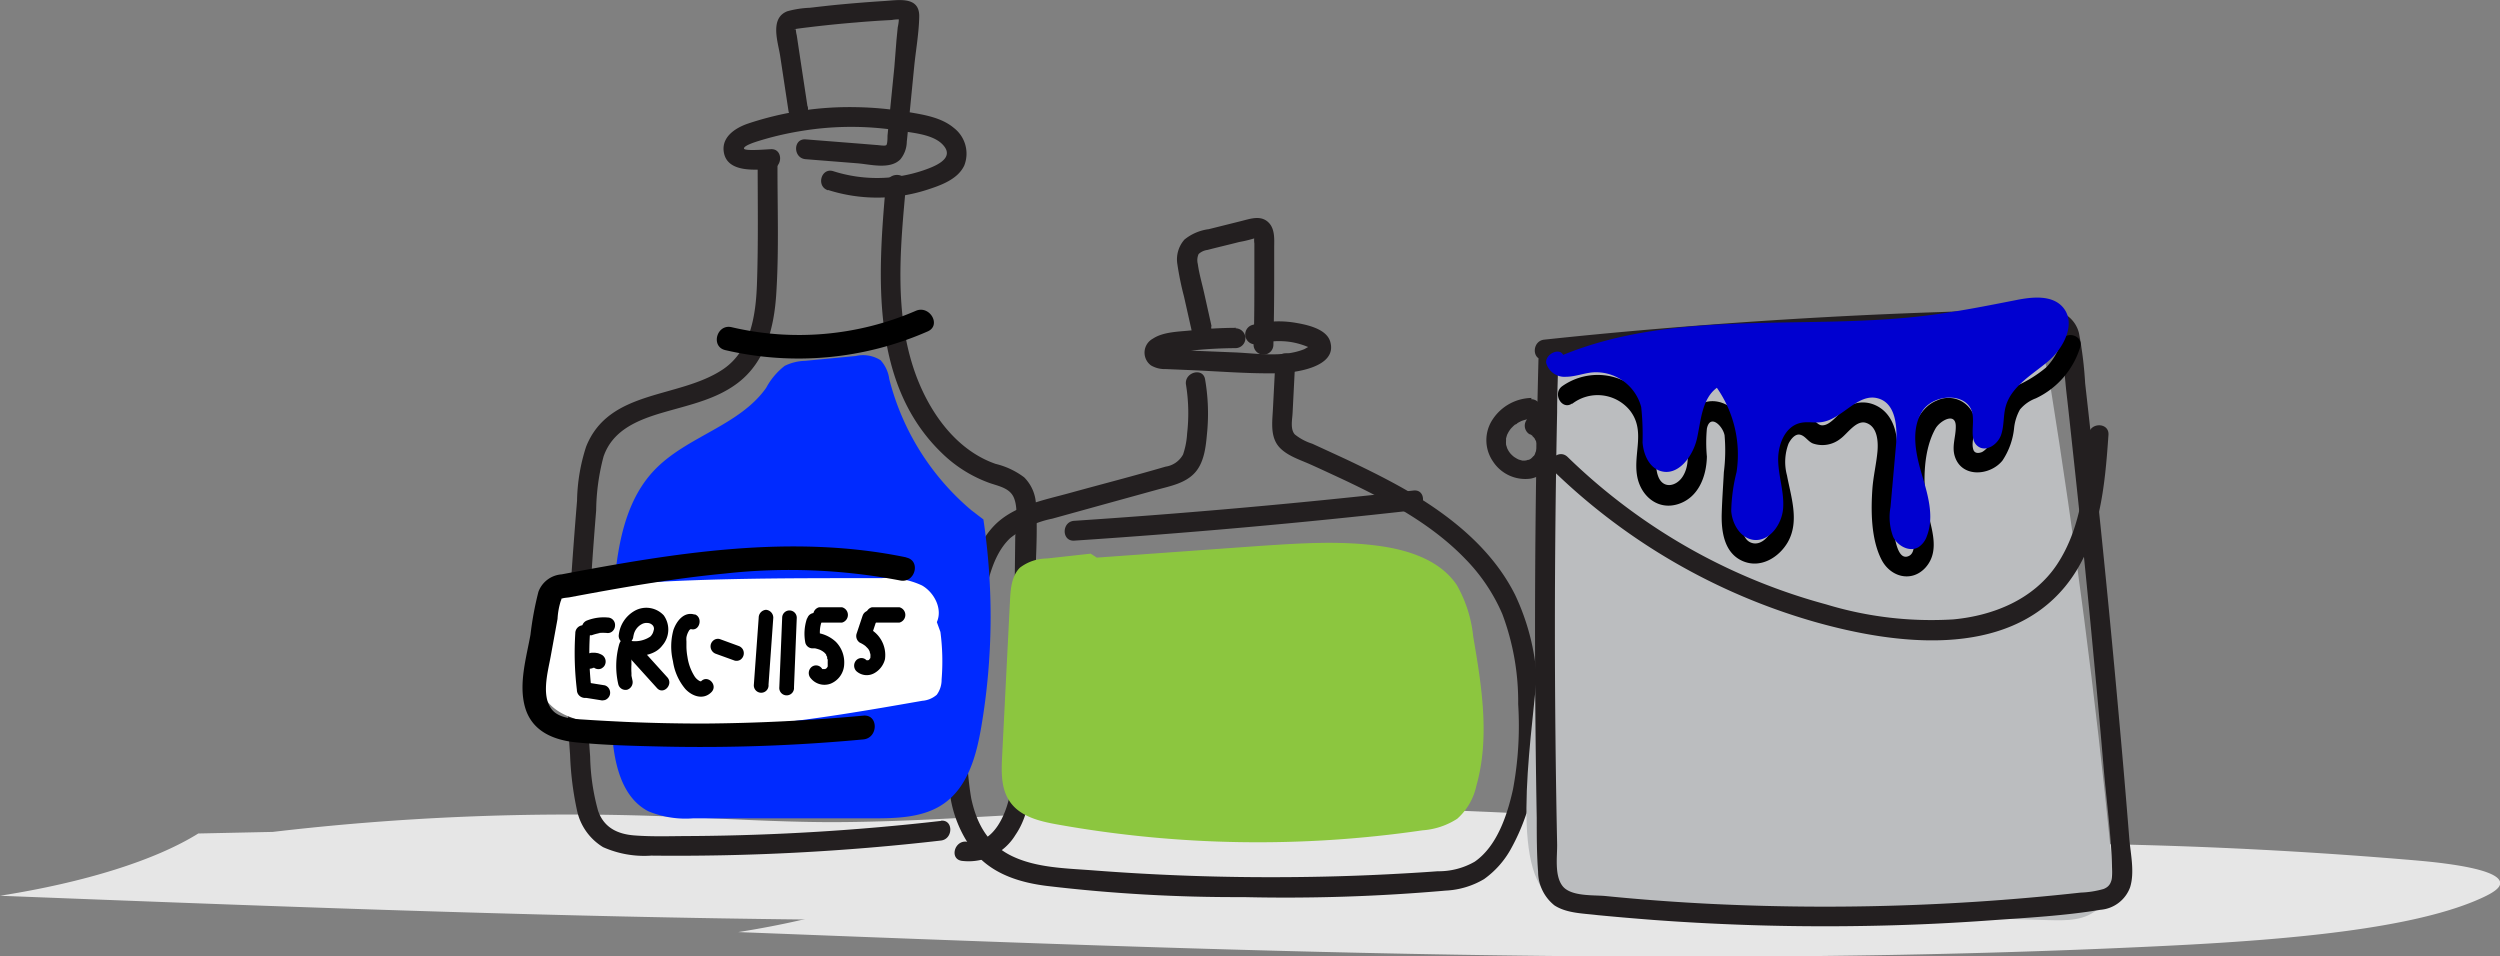 <svg id="Layer_1" data-name="Layer 1" xmlns="http://www.w3.org/2000/svg" viewBox="0 0 315.18 120.57"><rect x="0" y="0" width="315.18" height="120.57" fill="#808080" stroke="none"/><defs><style>.cls-1{fill:#e6e6e6}.cls-2{fill:#231f20}</style></defs><path class="cls-1" d="M53.64 124.39a321.17 321.17 0 0 1 48.48-2c7.23.25 14.4.74 21.66.77 9 0 17.78-.63 26.62-1.08a591.52 591.52 0 0 1 80.53 1.34c4.69.41 10.23 1.22 10.45 2.76.09.68-.95 1.32-2.15 1.88-8.55 4-24.88 5.37-39.91 6.11-59.54 2.93-120.26.6-180.07-1.73 10.68-1.68 19.58-4.47 25-7.85" transform="translate(-19.25 -19.51)"/><path class="cls-1" d="M146.69 128.89a322.29 322.29 0 0 1 48.47-2c7.23.25 14.4.74 21.67.77 9 0 17.77-.62 26.62-1.08A591.37 591.37 0 0 1 324 128c4.69.41 10.23 1.22 10.45 2.76.1.68-.95 1.32-2.15 1.88-8.54 4-24.87 5.37-39.9 6.11-59.55 2.94-120.27.6-180.08-1.73 10.69-1.68 19.59-4.47 25-7.85" transform="translate(-19.25 -19.51)"/><path class="cls-2" d="M168.77 68a22.51 22.51 0 0 1 .14 6.19 9.81 9.81 0 0 1-.51 2.62 3 3 0 0 1-2.2 1.53c-4 1.17-8 2.2-12 3.3-3.37.94-7.34 1.62-9.8 4.34s-3 6.33-3.71 9.67A102.17 102.17 0 0 0 139 108a53 53 0 0 0-.08 10.76 15.23 15.23 0 0 0 3.38 8.45c2.31 2.6 5.71 3.6 9 4a202 202 0 0 0 24.7 1.4 231 231 0 0 0 25.51-.82 10.43 10.43 0 0 0 4.84-1.45 11.5 11.5 0 0 0 3.33-3.71 26.09 26.09 0 0 0 3.2-10.18 53.92 53.92 0 0 0 .12-11.36 29.14 29.14 0 0 0-2.73-10.57c-2.76-5.53-7.67-9.59-12.88-12.72-2.7-1.61-5.52-3-8.36-4.35q-2.16-1-4.34-2a6.75 6.75 0 0 1-2.2-1.17c-.6-.67-.32-1.88-.28-2.72l.32-6.3c.08-1.6-2.42-1.6-2.5 0l-.3 5.82c-.08 1.63-.38 3.53.84 4.85 1 1.06 2.56 1.54 3.86 2.12s2.9 1.33 4.34 2c5.43 2.58 10.93 5.5 15.16 9.87a22.76 22.76 0 0 1 4.72 7 31.4 31.4 0 0 1 2 11.36A43.74 43.74 0 0 1 210 119c-.7 3.19-2 7.2-4.84 9.15a9.1 9.1 0 0 1-4.66 1.2c-2.13.16-4.27.28-6.41.39q-6.17.31-12.34.35-12.35.1-24.67-.85c-3.37-.26-7.09-.3-10.2-1.78s-4.51-4.16-5.18-7.27a37.31 37.31 0 0 1-.33-10.07A97 97 0 0 1 142.81 98c.64-3.43 1.11-8.12 3.8-10.65a12.52 12.52 0 0 1 5.3-2.45l6.54-1.81 6.63-1.83c1.7-.47 3.67-.82 4.88-2.23s1.34-3.54 1.5-5.29a25.34 25.34 0 0 0-.28-6.39c-.25-1.58-2.66-.91-2.41.67Z" transform="translate(-19.25 -19.51)"/><path class="cls-2" d="M175.1 60.84a53 53 0 0 0-5.64.32c-1.54.17-3.54.16-4.87 1.05a2 2 0 0 0-.23 3.37 3.4 3.4 0 0 0 1.85.46l2.87.12c3.68.15 7.4.47 11.08.41 2.07 0 7.79-.68 6.79-4-.47-1.59-2.88-2.11-4.28-2.35a12.54 12.54 0 0 0-5.55.26 1.25 1.25 0 0 0 .66 2.41 10 10 0 0 1 4.22-.26 9.64 9.64 0 0 1 2 .56 5 5 0 0 1 .48.21c.23.16.23 0 0-.34.07 0-.82.48-.77.46-2.66 1.09-6 .54-8.75.42l-4.91-.2-2.46-.1-1.22-.05h-.41c-.43-.11-.47.16-.11.81a6.11 6.11 0 0 0 .69-.27 12 12 0 0 1 1.2-.2c.75-.11 1.51-.2 2.27-.28 1.68-.16 3.36-.24 5-.25a1.25 1.25 0 0 0 0-2.5ZM137.91 123a292.83 292.83 0 0 1-31.32 1.91c-2.46 0-5 .11-7.4-.08-2.12-.17-3.81-1-4.54-3.11a27.61 27.61 0 0 1-1-6.84c-.2-2.6-.3-5.2-.33-7.81-.06-5.14.17-10.28.51-15.41.17-2.61.37-5.22.58-7.82a27.49 27.49 0 0 1 .93-6.77c1.19-3.47 4.56-4.71 7.8-5.64s6.46-1.62 9.11-3.63c3.56-2.7 4.61-7.09 4.87-11.33.35-5.48.13-11 .15-16.53a1.25 1.25 0 0 0-2.5 0c0 5.12.09 10.26-.09 15.38-.14 3.92-.78 8.41-4.31 10.77-5.56 3.71-14.35 2.47-17.23 9.74A23.22 23.22 0 0 0 92 82.64q-.33 4-.62 8.06c-.36 5.29-.62 10.6-.58 15.9 0 2.69.12 5.38.32 8.06a39.62 39.62 0 0 0 .87 7 7.17 7.17 0 0 0 3.29 4.65 12.73 12.73 0 0 0 6.07 1.07 291.25 291.25 0 0 0 36.52-1.9c1.58-.18 1.59-2.68 0-2.5Z" transform="translate(-19.25 -19.51)"/><path class="cls-2" d="M130.93 42.76c-1 11.4-2 25.07 7 33.81A16.72 16.72 0 0 0 144 80.4c1.17.41 2.61.64 3.1 1.93.57 1.47.16 3.59.14 5.14l-.24 20.79c-.06 3.61.17 7.35-.35 10.93-.38 2.62-2.07 7-5.49 6.44-1.57-.24-2.25 2.17-.66 2.41a6.91 6.91 0 0 0 6.77-3.27c1.74-2.53 2-5.77 2.1-8.75.21-7.29.24-14.58.35-21.87.06-3.6.39-7.33.14-10.93a5.11 5.11 0 0 0-1.49-3.53 9.76 9.76 0 0 0-3.61-1.7c-5.25-1.83-8.67-7-10.34-12.06-2.45-7.44-1.64-15.51-.94-23.17.14-1.6-2.36-1.59-2.5 0Z" transform="translate(-19.25 -19.51)"/><path class="cls-2" d="M123.64 43.46a20.46 20.46 0 0 0 12.41 0c1.74-.56 3.94-1.31 4.77-3.09a4.09 4.09 0 0 0-1.3-4.72c-1.56-1.32-3.74-1.67-5.69-2a42.91 42.91 0 0 0-6.69-.63 40.45 40.45 0 0 0-13.59 2.07c-1.66.57-3.5 1.78-3 3.83.59 2.37 4 2 5.85 1.9 1.59-.12 1.61-2.63 0-2.5-.3 0-3.26.27-3.35-.07s1.23-.77 1.59-.89a39.35 39.35 0 0 1 5.78-1.36 38.45 38.45 0 0 1 12.3 0c1.63.26 4.09.45 5.32 1.68 1.82 1.82-1.07 2.86-2.45 3.33a18.15 18.15 0 0 1-11.29.08c-1.53-.48-2.19 1.93-.66 2.41Z" transform="translate(-19.25 -19.51)"/><path class="cls-2" d="m121.05 32.91-.9-5.94-.45-3a3.78 3.78 0 0 1-.12-.81c0 .1-.39.06 0 0s1-.14 1.52-.2q3-.37 6.1-.62c1-.09 2-.16 3.06-.23l1.44-.08a4.47 4.47 0 0 1 1.63 0l-.75-.57a6.08 6.08 0 0 1-.15 1.49l-.16 1.62L132 28l-.7 7-.16 1.62c0 .22 0 1-.14 1.17s-1 0-1.26 0l-1.82-.15-7.1-.56c-1.61-.12-1.6 2.38 0 2.5l6.55.52c1.62.13 4.09.82 5.39-.5a3.58 3.58 0 0 0 .81-2.22c.12-1.08.21-2.16.32-3.24l.62-6.3c.21-2.07.6-4.22.63-6.3 0-2.56-2.69-2-4.45-1.9q-3.15.2-6.29.51c-1 .1-2 .22-3.05.34a12.36 12.36 0 0 0-2.84.44c-2.26.88-1.17 3.88-.9 5.65l1.06 7a1.26 1.26 0 0 0 1.53.88 1.29 1.29 0 0 0 .88-1.54ZM172 60.67l-.93-4.17c-.27-1.22-.64-2.46-.81-3.71a1.91 1.91 0 0 1 .1-1.25 2 2 0 0 1 1.12-.52c1.34-.35 2.69-.66 4-1a15.39 15.39 0 0 0 2.13-.53c-.22-.32-.31-.41-.27-.28a1.8 1.8 0 0 1 .05.19 2.69 2.69 0 0 0 0 .8v4.21c0 2.85 0 5.71-.1 8.56a1.25 1.25 0 0 0 2.5 0c.06-2.71.1-5.42.1-8.13v-4.06c0-1 .12-2.26-.6-3.1-1-1.14-2.41-.58-3.64-.28l-4 1a6.1 6.1 0 0 0-3.07 1.31 3.76 3.76 0 0 0-.9 3.09 38.2 38.2 0 0 0 .84 4.1l1 4.45c.35 1.57 2.76.9 2.41-.67ZM197.46 81.35q-21.35 2.4-42.78 3.82c-1.6.1-1.61 2.6 0 2.5q21.44-1.42 42.78-3.82c1.58-.18 1.6-2.68 0-2.5ZM212.33 69.68a6 6 0 0 0-4.88 2.68 4.72 4.72 0 0 0 0 5.29 4.86 4.86 0 0 0 4.84 2.19 4 4 0 0 0 3.07-3.23c.3-1.71-.26-3.75-2-4.51a1.29 1.29 0 0 0-1.71.45 1.26 1.26 0 0 0 .44 1.71c.13 0 .24.12.36.18s-.06 0-.07 0 .1.08.12.1a1.59 1.59 0 0 0 .13.13c.16.16-.05 0 0 0s.16.27.19.32 0-.06 0-.08 0 .14.07.18a3.38 3.38 0 0 1 .08.34c.07.35 0-.2 0 .1v.6c0 .01.05-.27 0-.09a2.74 2.74 0 0 1-.09.39s-.12.27-.1.3.13-.25 0 0l-.12.21s-.11.16-.11.17.21-.24 0-.07a2.83 2.83 0 0 1-.24.25c-.18.18 0-.05 0 0l-.13.09-.14.08c-.15.07-.18 0 0 0-.16 0-.31.09-.47.12.27-.06 0 0-.15 0a1.85 1.85 0 0 0-.24 0c-.16 0 .28.07 0 0l-.46-.13c-.29-.08.14.09 0 0l-.22-.11-.33-.2s-.26-.2-.11-.08l-.1-.09a3 3 0 0 1-.35-.36c-.15-.17 0 0 0 0l-.14-.2a3.72 3.72 0 0 1-.21-.39c-.11-.2 0 0 0 0s-.05-.16-.07-.23a2.17 2.17 0 0 1-.07-.24v-.06a2.67 2.67 0 0 1 0-.4V74.8c0-.01.07-.27.11-.4s.13-.31.05-.14.08-.14.09-.17a3.94 3.94 0 0 1 .31-.48 2.29 2.29 0 0 1 .21-.23c.12-.13.25-.24.38-.36s-.13.07.05 0 .17-.12.26-.18a5.12 5.12 0 0 1 .52-.27c-.05 0-.23.08 0 0l.3-.1.52-.13c.32-.07-.17 0 0 0h.37a1.25 1.25 0 0 0 0-2.5Z" transform="translate(-19.25 -19.51)"/><path d="M213.69 65.63 268 60.91c2.51-.22 5.31-.35 7.23 1.29 1.7 1.44 2.16 3.83 2.52 6q4.68 29.19 7.62 58.62c.24 2.48.36 5.31-1.4 7.07s-4.21 1.68-6.52 1.62l-34.43-1c-6.48-.18-25.08 2.68-29.29-2.92s-.61-23.4-.53-30.21Z" transform="translate(-19.25 -19.51)" style="fill:#bbbdbf"/><path class="cls-2" d="M213.91 64.82q26.75-2.8 53.67-3.59 3.33-.1 6.66-.16c1 0 2-.09 3 0s1.58.42 1.78 1.49c.42 2.22.53 4.55.79 6.79s.49 4.45.73 6.67q1.47 13.45 2.72 26.92.63 6.67 1.2 13.36c.37 4.35 1 8.76 1.07 13.13 0 1-.1 1.78-1.09 2.16a12 12 0 0 1-2.86.45c-2.19.24-4.39.46-6.58.65q-6.6.58-13.22.86c-8.9.38-17.82.35-26.71-.08q-6.74-.33-13.45-1c-1.5-.14-4.34.08-5.38-1.26s-.65-3.77-.68-5.29q-.56-27.21 0-54.44c0-2.25.1-4.49.15-6.74a1.25 1.25 0 0 0-2.5 0q-.74 29-.22 57.93c0 2.23 0 4.51.17 6.73a5.48 5.48 0 0 0 2.07 4.26c1.55 1 3.61 1 5.4 1.22q3.54.34 7.08.61 14.19 1.05 28.43.72 7.11-.16 14.2-.68c4.56-.32 9.22-.57 13.72-1.32a4.35 4.35 0 0 0 3.73-2.82c.61-1.92.06-4.26-.1-6.21q-.57-7.19-1.22-14.35-1.28-14.35-2.78-28.67-.75-7.16-1.56-14.32a48 48 0 0 0-.78-6.33 3.82 3.82 0 0 0-3.57-2.92 50.25 50.25 0 0 0-6.72.06c-2.38 0-4.77.12-7.15.2q-7.15.24-14.3.63-14.29.78-28.55 2.13-3.57.34-7.12.72c-1.59.16-1.6 2.66 0 2.5Z" transform="translate(-19.25 -19.51)"/><path class="cls-2" d="M282.57 74.33c-.38 5.56-.82 11.58-4 16.36-2.92 4.38-8 6.44-13.08 6.91a45.53 45.53 0 0 1-16-1.89A74.62 74.62 0 0 1 232.88 89a75 75 0 0 1-16-11.88c-1.16-1.12-2.93.65-1.77 1.77A78.25 78.25 0 0 0 248 97.9c10.07 2.86 24.07 4.73 31.61-4.45 4.37-5.34 5-12.5 5.46-19.12.1-1.61-2.4-1.6-2.5 0Z" transform="translate(-19.25 -19.51)"/><path d="M217.42 70.45a5.25 5.25 0 0 1 7.27.75c2.06 2.55.46 5.4.95 8.29.42 2.49 2.56 4.39 5.15 3.58s3.6-3.5 3.65-6a18.82 18.82 0 0 1 0-3.52c.39-1.9 2-.37 2.23.84a21.93 21.93 0 0 1-.09 4.65c-.09 1.75-.22 3.5-.27 5.24-.06 2.23.31 4.91 2.59 5.94s4.63-.43 5.74-2.36c1.49-2.61.41-5.69-.1-8.41a6.53 6.53 0 0 1 .19-4c.24-.49.8-1.28 1.45-1.14s1 .86 1.63 1.11a3.64 3.64 0 0 0 3.47-.6c.87-.62 2-2.4 3.22-2 1.45.46 1.55 2.35 1.45 3.57-.14 1.57-.52 3.12-.64 4.7-.2 2.82-.18 6.42 1.16 9 1.12 2.16 3.76 2.89 5.51 1 2.1-2.32.49-5.47.12-8.1-.42-2.94-.34-6.79 1.16-9.45.57-1 2.61-2.16 2.56-.2 0 1.27-.52 2.44-.12 3.71.87 2.74 4.45 2.45 6 .53a9 9 0 0 0 1.48-4.19 6.14 6.14 0 0 1 .73-2.25 4.75 4.75 0 0 1 2-1.41 10.54 10.54 0 0 0 5.59-6.44c.48-1.54-1.94-2.2-2.41-.66a7.76 7.76 0 0 1-1.91 3.23 15.77 15.77 0 0 1-3.6 2.25 5.44 5.44 0 0 0-2.33 2.74c-.53 1.34-.53 2.8-1 4.15a2.35 2.35 0 0 1-1.12 1.5c-.49.2-1 .17-1.12-.39-.28-1 .37-2.3.27-3.38a3.4 3.4 0 0 0-4.83-2.73c-2.52 1-3.31 4.15-3.73 6.54a22.49 22.49 0 0 0 .41 9.31c.21.87 1 3.48-.44 3.83-1.22.29-1.55-2.35-1.68-3.1-.55-3.35 0-6.44.36-9.77.28-2.48-.42-5.46-3.08-6.37a3.73 3.73 0 0 0-3.23.42c-.86.53-2 2.34-3.11 2.27-.54 0-1-.77-1.54-1a2.72 2.72 0 0 0-1.4-.32 4 4 0 0 0-3.01 1.72c-1.67 2.3-1.15 5.27-.58 7.84.33 1.46.79 3.13.33 4.61-.3 1-1.38 2.31-2.57 2s-1.31-1.78-1.35-2.71c-.06-1.6.11-3.22.19-4.81.14-2.66 1-6.35-.71-8.69-1.33-1.88-4.27-2.45-5.68-.33-1.65 2.46.32 5.7-1.24 8.15-.8 1.25-2.46 1.6-3.08 0s.09-3.44.1-5.08a7.74 7.74 0 0 0-12.21-6.31c-1.29.94 0 3.11 1.27 2.16Z" transform="translate(-19.25 -19.51)"/><path d="M141.69 83.82a31.94 31.94 0 0 1-10.33-16.53 4.35 4.35 0 0 0-1.1-2.37 4.09 4.09 0 0 0-3.11-.53l-6.39.61a6.19 6.19 0 0 0-2.59.64 8.72 8.72 0 0 0-2.33 2.77c-3.38 4.78-10 6.11-14.06 10.34-3.85 4-4.76 10-5.16 15.5a146.4 146.4 0 0 0-.26 16.75c.18 4.1 1 8.91 4.63 10.79a12.31 12.31 0 0 0 5.63.89h22.59c3.14 0 6.5-.07 9.06-1.88 3-2.12 4.07-6 4.69-9.64a82.9 82.9 0 0 0 .27-26.16" transform="translate(-19.25 -19.51)" style="fill:#002aff"/><path d="m156.75 89.31-5.51.61a5.68 5.68 0 0 0-3.41 1.16c-1 1-1.17 2.56-1.24 4l-1 19.79c-.1 2-.15 4.12 1 5.74 1.3 1.86 3.74 2.45 6 2.85a143.54 143.54 0 0 0 46 .73 9.24 9.24 0 0 0 4.38-1.46 7.74 7.74 0 0 0 2.41-4.16c1.72-6.09.67-12.58-.4-18.82a16.44 16.44 0 0 0-2.06-6.47c-2.09-3.13-6.05-4.43-9.78-4.94-5-.69-10.09-.33-15.13 0l-20.48 1.47" transform="translate(-19.25 -19.51)" style="fill:#8cc63f"/><path d="M216.15 64.32c14.25-5.9 30.44-3.15 45.76-5 3.9-.47 7.76-1.24 11.62-2 2-.39 4.43-.63 5.78.91 1.74 2 .15 5.15-1.87 6.85s-4.63 3.14-5.33 5.69c-.32 1.17-.18 2.45-.59 3.6s-1.8 2.13-2.83 1.46c-1.26-.82-.46-2.79-.79-4.26-.6-2.63-4.89-2.47-6.32-.2s-.84 5.24-.08 7.82 1.65 5.38.68 7.89a2.7 2.7 0 0 1-1.09 1.43c-1.11.63-2.59-.16-3.16-1.31a7.06 7.06 0 0 1-.34-3.77l.69-7.77c.2-2.3 0-5.32-2.28-5.93-2.56-.71-4.5 2.66-7.12 3-.87.12-1.75-.09-2.6.09-2 .42-2.91 2.78-2.85 4.81s.78 4 .62 6-1.73 4.2-3.74 3.94c-1.64-.22-2.68-2-2.8-3.63a21.73 21.73 0 0 1 .67-4.91 14.7 14.7 0 0 0-2.48-10.63c-1.88 1.39-2 4.08-2.5 6.36s-2.41 4.85-4.64 4.12c-1.42-.46-2.11-2.09-2.23-3.58a33.22 33.22 0 0 0-.17-4.47 5.89 5.89 0 0 0-6.16-4.37c-1.11.11-2.18.54-3.3.55a2.4 2.4 0 0 1-2.52-1.74c-.13-1.1 1.66-2 2.15-1" transform="translate(-19.25 -19.51)" style="fill:#0000d0"/><path d="M137.36 97.94c.75-1.66-.32-3.73-1.87-4.62a10.25 10.25 0 0 0-5.15-.92c-12.7 0-25.42-.06-38 1.22-1.58.16-3.33.43-4.34 1.71a6.68 6.68 0 0 0-1.06 3.37c-.41 3.23-.7 6.91 1.38 9.33 1.59 1.85 4.11 2.4 6.47 2.72 13.55 1.84 27.26-.53 40.74-2.89a3.14 3.14 0 0 0 1.82-.76 3.19 3.19 0 0 0 .61-1.92 28.37 28.37 0 0 0-.15-6" transform="translate(-19.25 -19.51)" style="fill:#fff"/><path d="M91.78 99.34a38.86 38.86 0 0 0 .2 7.15 1 1 0 0 0 .92 1 1 1 0 0 0 .93-1 38 38 0 0 1-.2-7.15 1 1 0 0 0-.93-1 1 1 0 0 0-.92 1Z" transform="translate(-19.25 -19.51)"/><path d="M93.79 99.62a5.63 5.63 0 0 1 1.12-.3h-.24a5.94 5.94 0 0 1 1.19 0 .88.88 0 0 0 .66-.28 1 1 0 0 0 .27-.68.94.94 0 0 0-.93-1 5.76 5.76 0 0 0-2.56.36 1 1 0 0 0-.55.44 1 1 0 0 0-.09.74 1 1 0 0 0 .42.58.93.93 0 0 0 .71.1ZM94 103.74l.11-.06-.22.1a1.81 1.81 0 0 1 .31-.09h-.24a1.08 1.08 0 0 1 .31 0h-.24a1.4 1.4 0 0 1 .29.09l-.22-.1.12.06a.93.93 0 0 0 .71.1.73.73 0 0 0 .31-.17.78.78 0 0 0 .24-.27 1 1 0 0 0 .09-.75 1 1 0 0 0-.42-.57 2.21 2.21 0 0 0-.35-.16l-.15-.06-.38-.06H94c-.13 0-.26 0-.39.06h-.15c-.12.06-.24.1-.36.17a.67.67 0 0 0-.25.25.65.65 0 0 0-.17.33.81.81 0 0 0 0 .38.89.89 0 0 0 .11.36 1 1 0 0 0 .55.44 1 1 0 0 0 .72-.1ZM93 107.47l2 .32a.78.78 0 0 0 .37 0 .7.7 0 0 0 .34-.12 1 1 0 0 0 .43-.57 1 1 0 0 0-.1-.75.92.92 0 0 0-.55-.44l-2-.32a.63.63 0 0 0-.36 0 .73.73 0 0 0-.35.12.94.94 0 0 0-.42.57 1.05 1.05 0 0 0 .09.74.91.91 0 0 0 .55.45ZM97.32 100.71a10.25 10.25 0 0 0-.12 5.07.94.94 0 0 0 1.14.68 1 1 0 0 0 .64-1.19l-.12-.57v-.33a8.48 8.48 0 0 1 0-1.13 5.07 5.07 0 0 1 0-.55 2 2 0 0 0 0-.25c0-.11 0-.11 0 0v-.13a10.26 10.26 0 0 1 .24-1.1 1 1 0 0 0-.64-1.18.92.92 0 0 0-1.13.67Z" transform="translate(-19.25 -19.51)"/><path d="M99.12 99.66a2 2 0 0 1 1-1.44 1.26 1.26 0 0 1 .77-.17.92.92 0 0 1 .37.09 1 1 0 0 1 .29.22.64.64 0 0 1 .1.65 1.43 1.43 0 0 1-.42.76 3.47 3.47 0 0 1-2.38.55 1 1 0 0 0-.65 1.65l3.88 4.29c.81.9 2.11-.46 1.3-1.36l-3.88-4.29-.65 1.64c1.38 0 3-.16 3.9-1.36a3.07 3.07 0 0 0 .18-3.8 3 3 0 0 0-3.6-.61 4 4 0 0 0-2.08 3.18 1 1 0 0 0 .93 1 1 1 0 0 0 .92-1ZM106.85 97c-1.33-.44-2.29.76-2.7 1.93a7.92 7.92 0 0 0-.06 3.93 7 7 0 0 0 1.57 3.52c.88.94 2.29 1.41 3.29.38.84-.87-.46-2.23-1.31-1.36-.22.24 0 0 0 0h-.12s-.14 0 0 0a1.74 1.74 0 0 1-.69-.6 6.25 6.25 0 0 1-.91-2.46 7.94 7.94 0 0 1-.13-1.28v-.71a2.64 2.64 0 0 1 0-.49 2.35 2.35 0 0 1 .35-.88c0-.06.16-.11.19-.17s-.08 0-.1 0h.09c-.1 0-.1 0 0 0 1.13.37 1.62-1.49.49-1.86ZM109.51 101.94l2.35.85a.94.94 0 0 0 .71-.09 1 1 0 0 0 .33-1.32 1 1 0 0 0-.55-.44l-2.35-.86a.89.89 0 0 0-.71.1 1 1 0 0 0-.43.58 1 1 0 0 0 .65 1.18ZM114.9 97.39l-.61 8.43a.93.93 0 1 0 1.85 0l.6-8.43a1 1 0 0 0-.92-1 1 1 0 0 0-.92 1ZM117.86 97.39l-.36 8.76a.93.93 0 1 0 1.85 0l.35-8.76a.92.92 0 1 0-1.84 0ZM121 97.45a6 6 0 0 0-.22 3.09.94.94 0 0 0 .89.71h.24c.06 0 .06 0 0 0h.1a3.62 3.62 0 0 1 .47.13l.17.06.15.08.17.1s.22.17.13.09a2.42 2.42 0 0 1 .31.33c0 .06 0 0 0 0v.08l.12.21c0 .06 0 .06 0 0v.09c0 .08 0 .16.07.23a2 2 0 0 1 0 .24V103.22c0 .07 0 .13 0 0a1.89 1.89 0 0 1 0 .23c0 .06 0 .06 0 0v.09s-.13.23-.07.13-.07.07-.08.09l-.17.1c.11-.06 0 0 0 0h-.19c.08 0 .11 0 0 0s-.24 0 0 0h-.15c-.21 0 .08 0 0 0s-.11-.1 0 0l-.16-.18a.89.89 0 0 0-1.3 0 1 1 0 0 0 0 1.36 2.22 2.22 0 0 0 2.49.66 2.75 2.75 0 0 0 1.71-2.47 3.69 3.69 0 0 0-1.06-2.81 4.35 4.35 0 0 0-2.83-1.16l.89.7a4 4 0 0 1 .12-1.96 1 1 0 0 0-.64-1.18.94.94 0 0 0-1.14.67Z" transform="translate(-19.25 -19.51)"/><path d="M122.51 98h2.9a1 1 0 0 0 0-1.93h-2.9a1 1 0 0 0 0 1.93ZM128 97.13l-.77 2.31a1 1 0 0 0 .42 1.09 3.56 3.56 0 0 1 .65.38c.12.09-.09-.08 0 0a.74.74 0 0 1 .13.12 3.83 3.83 0 0 1 .28.29s.07.11 0 0 .07.1.1.16l.08.15c.14.23 0-.08 0 .06a2.3 2.3 0 0 1 .1.35c0 .15 0-.14 0 0v.22c0 .12 0 .05 0 0a.66.66 0 0 0 0 .15c0 .1 0 .07 0 0s0 .09-.07.14-.12.2-.05.09l-.11.11s-.14.12 0 0-.31.13-.06 0h-.2c-.17 0 .12 0 0 0s.15.08 0 0-.17-.13 0 0a.9.9 0 0 0-1.3 0 1 1 0 0 0 0 1.36 1.94 1.94 0 0 0 2.27.27 2.78 2.78 0 0 0 1.35-1.76 3.77 3.77 0 0 0-2.26-4L129 100l.77-2.31a1 1 0 0 0-.64-1.18.94.94 0 0 0-1.14.67Z" transform="translate(-19.25 -19.51)"/><path d="M129.17 98h3.48a1 1 0 0 0 0-1.93h-3.48a1 1 0 0 0 0 1.93ZM134.7 58.7a37.14 37.14 0 0 1-23.21 2.06c-1.88-.44-2.68 2.45-.8 2.89a40.54 40.54 0 0 0 25.52-2.36c1.76-.77.24-3.36-1.51-2.59Z" transform="translate(-19.25 -19.51)"/><path d="M133.51 89.78c-14.41-3-29.19-.56-43.45 2.14a3.38 3.38 0 0 0-2.93 2.2 40.48 40.48 0 0 0-1 5.4c-.52 2.88-1.5 6.15-.71 9.07.84 3.1 3.59 4.23 6.53 4.52 3.59.35 7.24.44 10.85.52a220.15 220.15 0 0 0 25.29-.9c1.91-.18 1.93-3.18 0-3q-10 .93-20.13 1-4.92 0-9.83-.21c-1.64-.08-3.28-.16-4.91-.27-1.34-.09-3.06-.09-4.12-1-1.77-1.62-.78-5-.42-7l.86-4.71a9.14 9.14 0 0 1 .4-2.24s.19-.39 0-.24c.21-.19.84-.19 1.13-.25 6.51-1.22 13-2.37 19.65-3a74 74 0 0 1 22 .88c1.88.4 2.68-2.49.79-2.89Z" transform="translate(-19.25 -19.51)"/></svg>